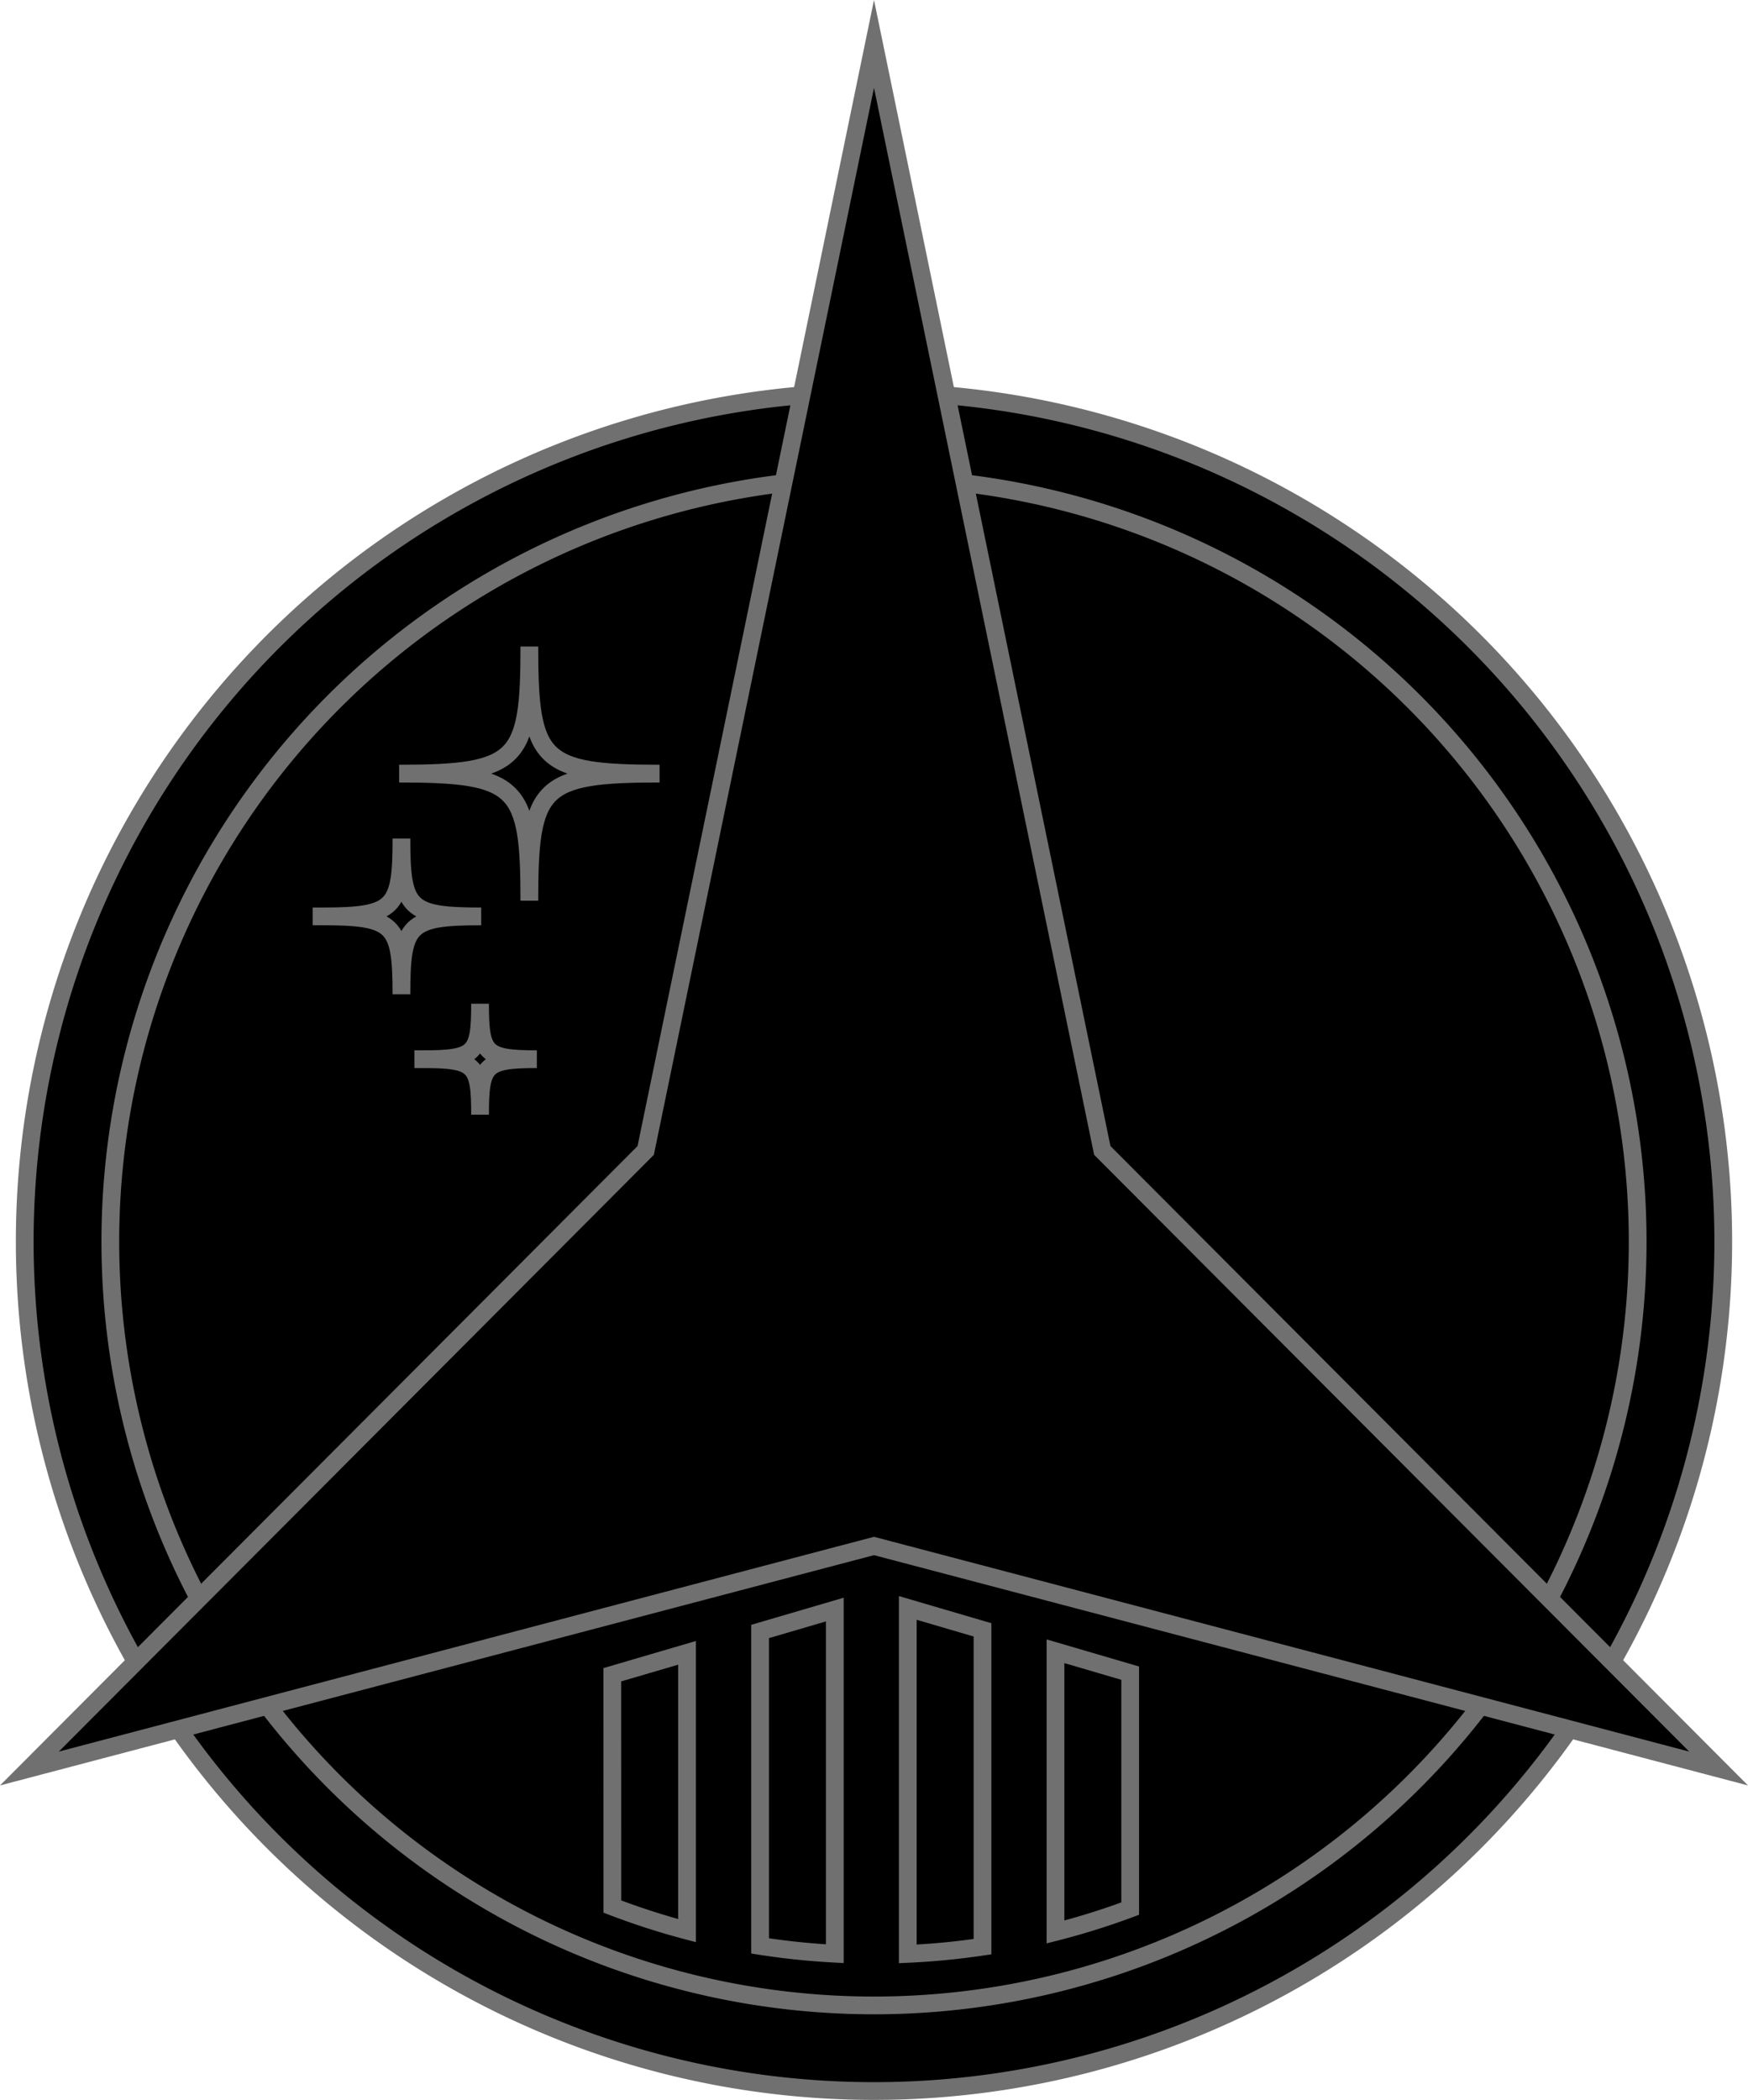 <svg xmlns="http://www.w3.org/2000/svg" width="98.496" height="118.308" viewBox="0 0 98.496 118.308"><defs><style>.a{fill:none;stroke:#707070;stroke-miterlimit:10;}</style></defs><g transform="translate(1.394 2.474)"><path d="M96.723,98.2A47.854,47.854,0,1,1,48.869,50.35,47.854,47.854,0,0,1,96.723,98.2Z" transform="translate(-1.015 -30.724)"/><path class="a" d="M96.723,98.2A47.854,47.854,0,1,1,48.869,50.35,47.854,47.854,0,0,1,96.723,98.2ZM48.869,55.173A43.031,43.031,0,1,0,91.9,98.2,43.031,43.031,0,0,0,48.869,55.173Z" transform="translate(-1.015 -30.724)"/><path d="M62.112,64.816,49.248,2.474,36.384,64.816,1.657,99.638,49.248,87.1,96.839,99.638Z" transform="translate(-1.394 -2.474)"/><path class="a" d="M62.112,64.816,49.248,2.474,36.384,64.816,1.657,99.638,49.248,87.1,96.839,99.638Z" transform="translate(-1.394 -2.474)"/><path d="M46.189,92.457c6.733,0,7.338-.73,7.338-7.16,0,6.429.605,7.16,7.338,7.16-6.733,0-7.338.731-7.338,7.16,0-6.429-.605-7.16-7.338-7.16m-4.37,8.045c4.124,0,4.5-.448,4.5-4.385,0,3.938.371,4.385,4.495,4.385-4.124,0-4.495.448-4.495,4.386,0-3.938-.371-4.386-4.5-4.386m5.73,8.045c2.939,0,3.2-.319,3.2-3.126,0,2.807.264,3.126,3.2,3.126-2.939,0-3.2.319-3.2,3.126,0-2.807-.264-3.126-3.2-3.126" transform="translate(-25.093 -51.346)"/><path class="a" d="M46.189,92.457c6.733,0,7.338-.73,7.338-7.16,0,6.429.605,7.16,7.338,7.16-6.733,0-7.338.731-7.338,7.16C53.527,93.188,52.922,92.457,46.189,92.457Zm-4.37,8.045c4.124,0,4.5-.448,4.5-4.385,0,3.938.371,4.385,4.495,4.385-4.124,0-4.495.448-4.495,4.386C46.314,100.949,45.943,100.5,41.819,100.5Zm5.73,8.045c2.939,0,3.2-.319,3.2-3.126,0,2.807.264,3.126,3.2,3.126-2.939,0-3.2.319-3.2,3.126C50.753,108.866,50.488,108.547,47.549,108.547Z" transform="translate(-25.093 -51.346)"/><path d="M110.971,233.934a40.839,40.839,0,0,1-4.21,1.317V217.435l4.21,1.234Zm-12.533,2.552a41.54,41.54,0,0,0,4.21-.407v-19.85l-4.21-1.235Zm-4.112-21.4-4.21,1.235v19.716a41.416,41.416,0,0,0,4.21.438ZM81.793,233.819A40.983,40.983,0,0,0,86,235.175V217.524l-4.21,1.235Z" transform="translate(-48.681 -127.878)"/><path class="a" d="M110.971,232.934a40.839,40.839,0,0,1-4.21,1.317V218.435l4.21,1.234Zm-12.533,2.552a41.54,41.54,0,0,0,4.21-.407v-17.85l-4.21-1.235Zm-4.112-19.4-4.21,1.235v17.716a41.416,41.416,0,0,0,4.21.438ZM81.793,232.819A40.983,40.983,0,0,0,86,234.175V218.524l-4.21,1.235Z" transform="translate(-48.681 -127.878)"/></g></svg>
